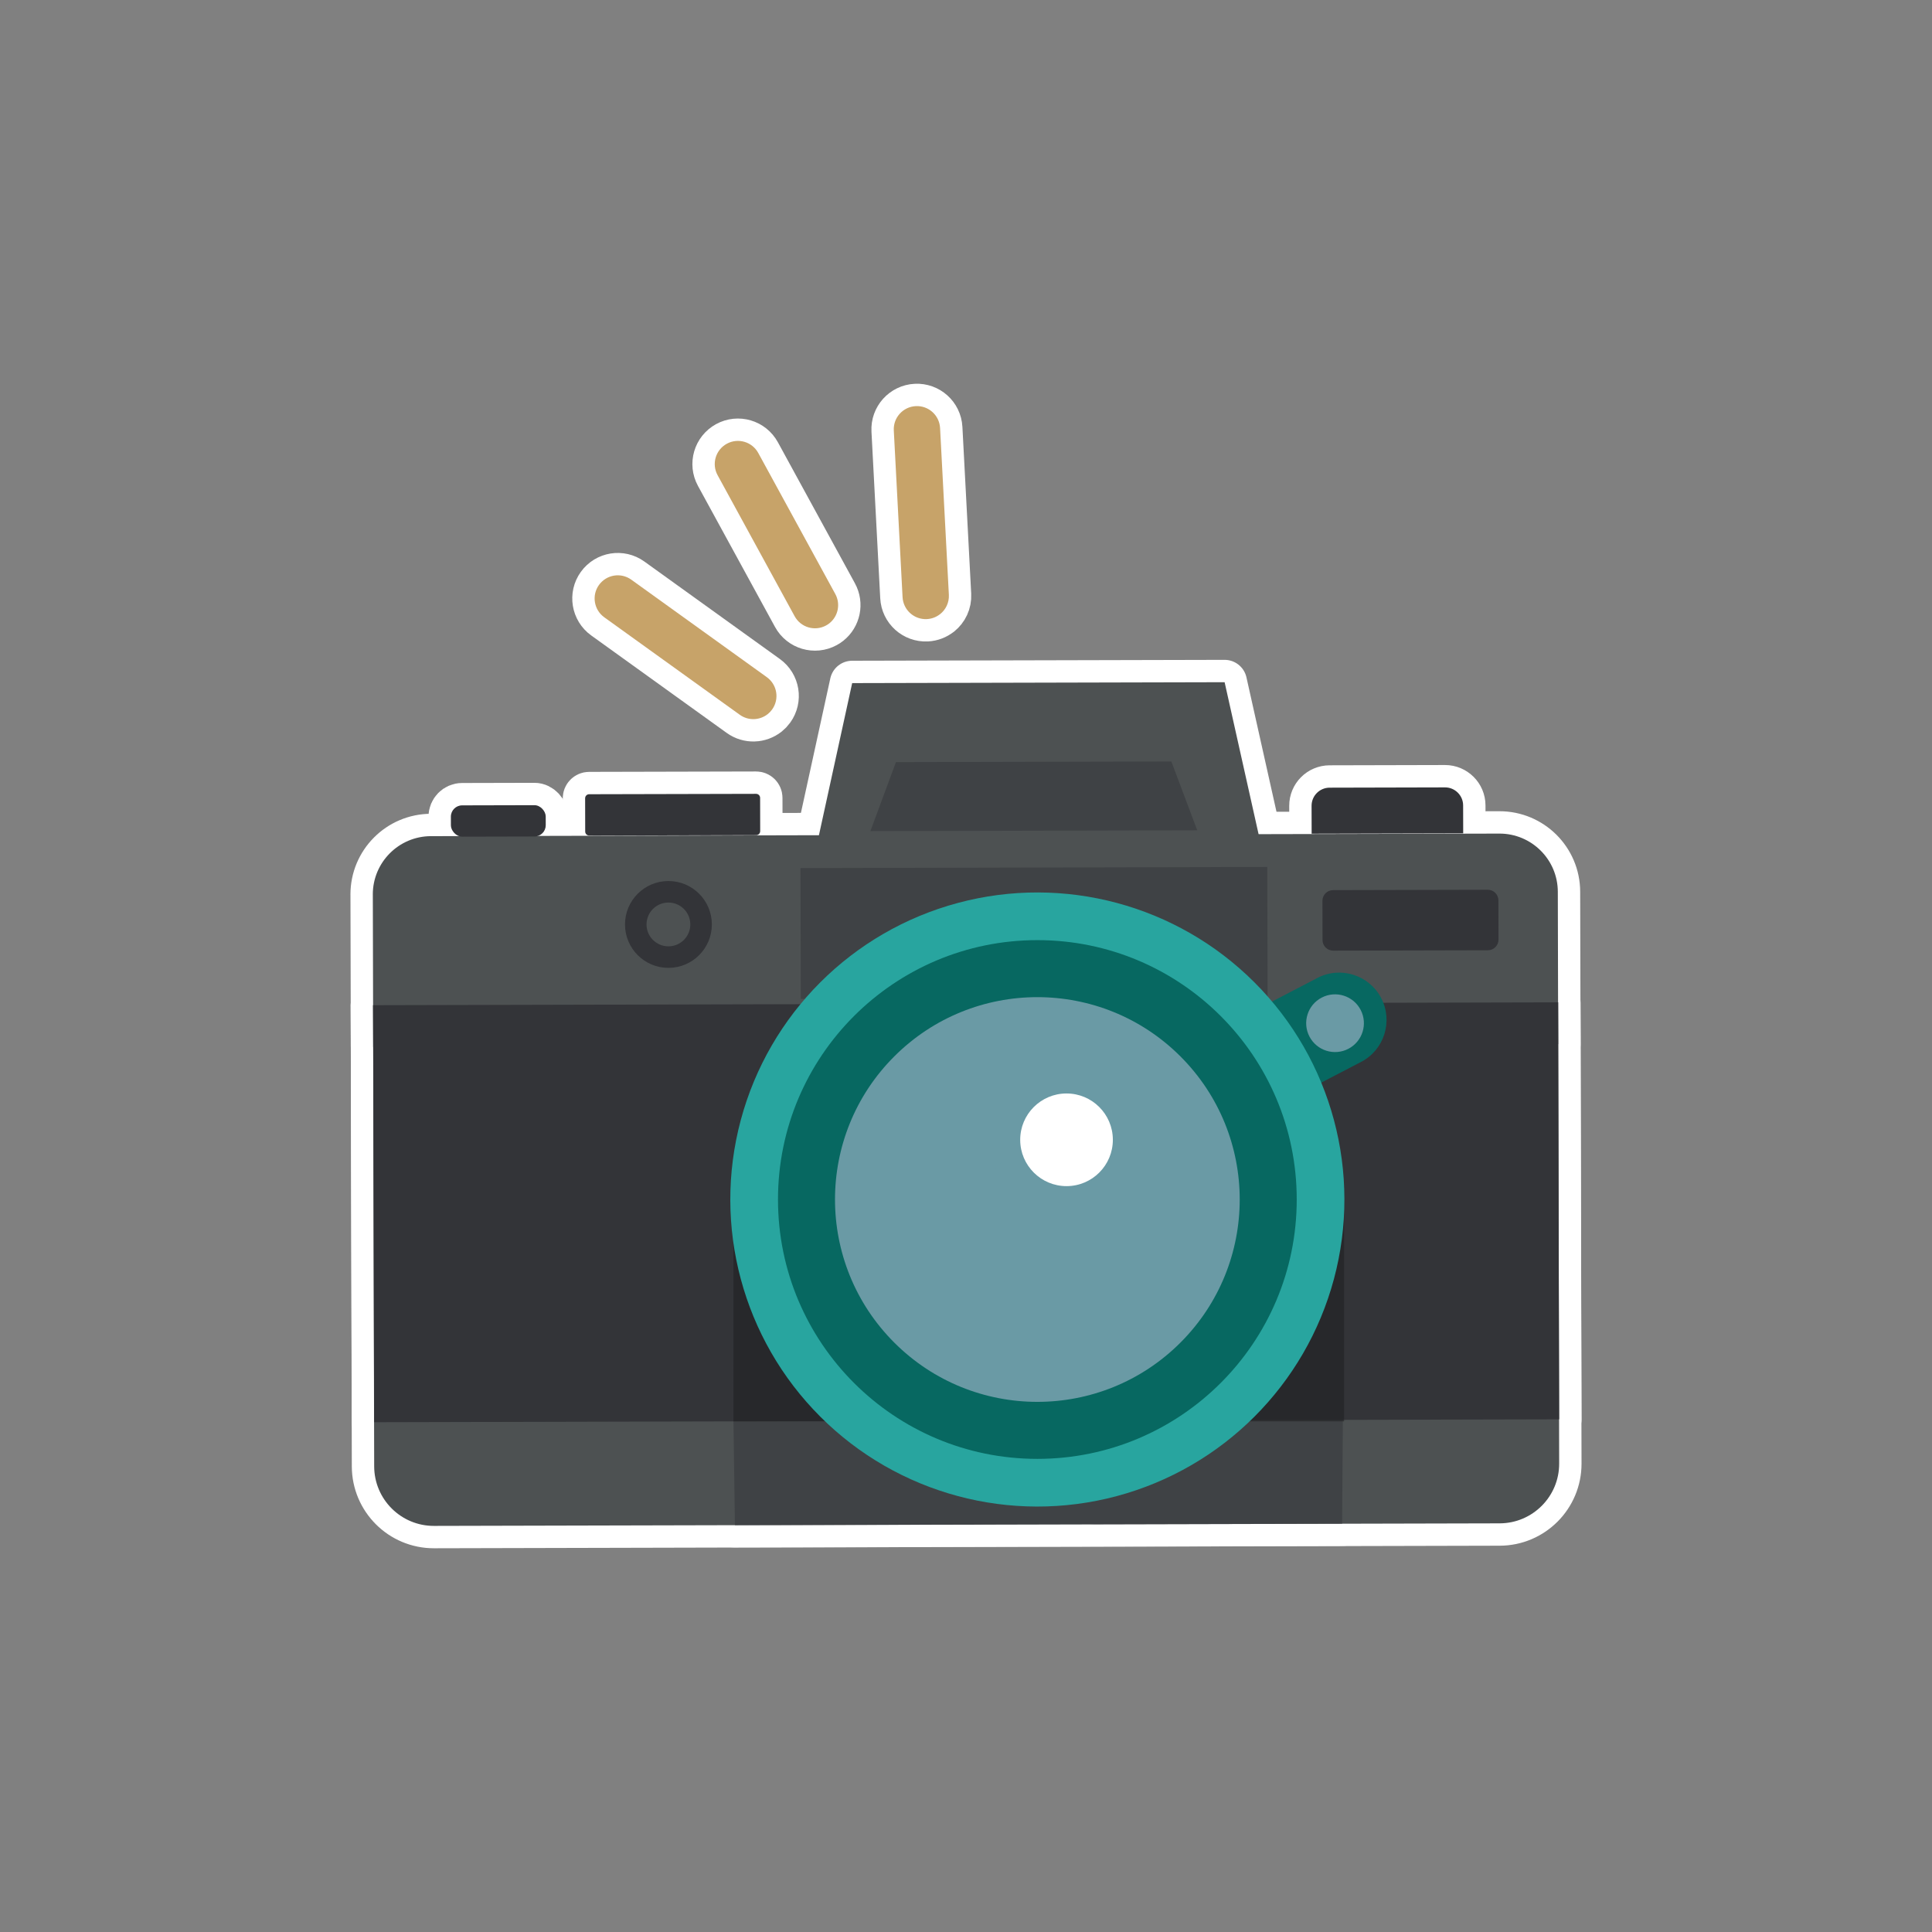<?xml version="1.0" encoding="UTF-8"?>
<svg xmlns="http://www.w3.org/2000/svg" viewBox="0 0 1080 1080">
  <rect x="0" y="0" width="1080" height="1080" fill="#808080" stroke="none"/>
  <defs>
    <style>
      .cls-1, .cls-2 {
        fill: #fff;
      }

      .cls-3 {
        isolation: isolate;
      }

      .cls-4, .cls-5, .cls-6, .cls-7 {
        fill: #333438;
      }

      .cls-4, .cls-5, .cls-8, .cls-9 {
        opacity: .5;
      }

      .cls-10, .cls-11 {
        fill: #c7a369;
      }

      .cls-12, .cls-5, .cls-13, .cls-14, .cls-6, .cls-15, .cls-2, .cls-9, .cls-11 {
        stroke: #fff;
        stroke-linecap: round;
        stroke-linejoin: round;
        stroke-width: 25px;
      }

      .cls-12, .cls-16 {
        fill: #28a59f;
      }

      .cls-13, .cls-17 {
        fill: #6a9aa5;
        mix-blend-mode: multiply;
      }

      .cls-18, .cls-15 {
        fill: #4d5152;
      }

      .cls-14, .cls-19 {
        fill: #076861;
      }

      .cls-8, .cls-9 {
        fill: #1c1d1e;
      }
    </style>
  </defs>
  <g class="cls-3">
    <g id="Layer_1" data-name="Layer 1">
      <g>
        <path class="cls-15" d="m208.41,500.09l.2,85.18,662.42-1.59-.2-85.18c-.04-18-14.67-32.56-32.68-32.52l-597.23,1.43c-18,.04-32.56,14.67-32.52,32.68Z"/>
        <path class="cls-15" d="m208.55,561.92l.62,257.79c.04,18.43,15.02,33.33,33.44,33.28l595.7-1.43c18.43-.04,33.33-15.02,33.28-33.44l-.62-257.79-662.42,1.59Z"/>
        <rect class="cls-6" x="208.83" y="561.13" width="662.43" height="233.11" transform="translate(-1.62 1.3) rotate(-.14)"/>
        <polygon class="cls-5" points="751.53 670.12 750.26 851.78 410.82 852.6 408.25 670.94 751.53 670.12"/>
        <rect class="cls-6" x="252.06" y="450.15" width="53.02" height="17.5" rx="6.31" ry="6.31" transform="translate(558.25 917.12) rotate(179.86)"/>
        <polygon class="cls-15" points="704.24 469.36 684.57 381.36 476.37 381.86 457.12 469.95 704.24 469.36"/>
        <polygon class="cls-5" points="669.27 464.15 654.79 425.66 500.84 426.02 486.55 464.59 669.27 464.15"/>
        <rect class="cls-5" x="447.53" y="484.97" width="260.96" height="73.15" transform="translate(-1.25 1.39) rotate(-.14)"/>
        <path class="cls-6" d="m743.26,440.27h64.51c5.58,0,10.11,4.53,10.11,10.11v15.59h-84.72v-15.59c0-5.58,4.53-10.11,10.11-10.11Z" transform="translate(-1.08 1.86) rotate(-.14)"/>
        <path class="cls-6" d="m422.7,466.86l-93.31.22c-1.25,0-2.26-1-2.26-2.25l-.04-18.59c0-1.25,1-2.26,2.25-2.26l93.31-.22c1.25,0,2.26,1,2.26,2.25l.04,18.59c0,1.25-1,2.26-2.25,2.26Z"/>
        <path class="cls-6" d="m397.93,516.72c-.03-13.41-10.93-24.25-24.33-24.22-13.41.03-24.25,10.93-24.22,24.33.03,13.41,10.93,24.25,24.33,24.22,13.41-.03,24.25-10.93,24.22-24.33Z"/>
        <path class="cls-15" d="m385.89,516.74c-.02-6.76-5.51-12.22-12.27-12.21s-12.22,5.51-12.21,12.27,5.51,12.22,12.27,12.21c6.76-.02,12.22-5.51,12.21-12.27Z"/>
        <path class="cls-14" d="m736.43,546.69l-67.6,35.16,24.41,46.94,67.6-35.16c12.96-6.74,18.01-22.72,11.26-35.68h0c-6.74-12.96-22.72-18.01-35.68-11.27Z"/>
        <path class="cls-13" d="m760.61,564.53c-4.11-7.9-13.85-10.98-21.76-6.87-7.9,4.11-10.98,13.85-6.87,21.76,4.11,7.9,13.85,10.98,21.76,6.87,7.9-4.11,10.98-13.85,6.87-21.76Z"/>
        <path class="cls-13" d="m752.66,568.67c-1.83-3.51-6.15-4.88-9.67-3.05-3.51,1.83-4.88,6.15-3.05,9.67,1.83,3.51,6.15,4.88,9.67,3.05,3.51-1.83,4.88-6.16,3.05-9.67Z"/>
        <path class="cls-6" d="m831.66,497.38l-86.48.21c-3.28,0-5.94,2.68-5.93,5.96l.05,21.93c0,3.28,2.68,5.94,5.96,5.93l86.48-.21c3.28,0,5.94-2.68,5.93-5.96l-.05-21.93c0-3.28-2.68-5.94-5.96-5.93Z"/>
        <path class="cls-11" d="m463.67,348.39c-.58.47-1.2.88-1.89,1.25-6.28,3.43-14.14,1.11-17.57-5.16l-43.07-78.85c-3.43-6.27-1.14-14.13,5.16-17.58,6.27-3.42,14.14-1.12,17.57,5.16l43.07,78.85c3.06,5.61,1.55,12.49-3.28,16.34Z"/>
        <path class="cls-11" d="m429.17,399.18c-4.43,3.53-10.82,3.85-15.63.38l-75.75-54.49c-5.81-4.18-7.13-12.28-2.96-18.07,4.21-5.84,12.28-7.13,18.08-2.95l75.75,54.49c5.81,4.18,7.13,12.28,2.95,18.08-.71.99-1.54,1.85-2.44,2.57Z"/>
        <path class="cls-11" d="m525.53,343.28c-2.04,1.63-4.58,2.65-7.38,2.8-7.14.37-13.23-5.11-13.61-12.25l-4.9-93.19c-.38-7.14,5.1-13.23,12.26-13.61,7.15-.38,13.24,5.11,13.61,12.26l4.91,93.18c.23,4.35-1.71,8.3-4.87,10.82Z"/>
        <rect class="cls-9" x="410" y="663.06" width="341.36" height="131.5"/>
        <circle class="cls-12" cx="579.89" cy="670.53" r="171.64" transform="translate(-304.29 606.44) rotate(-45)"/>
        <circle class="cls-14" cx="579.89" cy="670.53" r="144.99"/>
        <circle class="cls-13" cx="579.89" cy="670.53" r="113.12" transform="translate(-304.29 606.44) rotate(-45)"/>
        <path class="cls-13" d="m579.77,621.06c-27.32.07-49.41,22.26-49.35,49.58.07,27.32,22.26,49.41,49.58,49.35,27.32-.07,49.41-22.26,49.35-49.58-.07-27.32-22.26-49.41-49.58-49.35Z"/>
        <path class="cls-13" d="m579.82,641.72c-15.91.04-28.78,12.97-28.74,28.87.04,15.91,12.97,28.78,28.88,28.74,15.91-.04,28.78-12.97,28.74-28.87-.04-15.91-12.97-28.78-28.87-28.74Z"/>
        <path class="cls-2" d="m596.13,611.26c-14.3.03-25.87,11.66-25.83,25.96.03,14.3,11.66,25.87,25.96,25.83,14.3-.03,25.87-11.66,25.83-25.96s-11.66-25.87-25.96-25.83Z"/>
      </g>
      <g>
        <path class="cls-18" d="m208.41,500.09l.2,85.18,662.42-1.59-.2-85.18c-.04-18-14.67-32.56-32.68-32.52l-597.23,1.43c-18,.04-32.56,14.67-32.52,32.68Z"/>
        <path class="cls-18" d="m208.55,561.92l.62,257.79c.04,18.43,15.02,33.33,33.44,33.28l595.7-1.43c18.43-.04,33.33-15.02,33.28-33.44l-.62-257.79-662.42,1.59Z"/>
        <rect class="cls-7" x="208.83" y="561.13" width="662.43" height="233.11" transform="translate(-1.62 1.3) rotate(-.14)"/>
        <polygon class="cls-4" points="751.53 670.12 750.26 851.78 410.82 852.6 408.25 670.94 751.53 670.12"/>
        <rect class="cls-7" x="252.06" y="450.15" width="53.02" height="17.5" rx="6.31" ry="6.31" transform="translate(558.25 917.12) rotate(179.86)"/>
        <polygon class="cls-18" points="704.24 469.36 684.57 381.36 476.37 381.86 457.12 469.95 704.24 469.36"/>
        <polygon class="cls-4" points="669.27 464.15 654.79 425.66 500.84 426.02 486.55 464.59 669.27 464.15"/>
        <rect class="cls-4" x="447.53" y="484.97" width="260.96" height="73.15" transform="translate(-1.25 1.39) rotate(-.14)"/>
        <path class="cls-7" d="m743.26,440.27h64.51c5.58,0,10.11,4.53,10.11,10.11v15.59h-84.72v-15.59c0-5.58,4.53-10.11,10.11-10.11Z" transform="translate(-1.08 1.86) rotate(-.14)"/>
        <path class="cls-7" d="m422.7,466.86l-93.31.22c-1.25,0-2.26-1-2.26-2.25l-.04-18.59c0-1.25,1-2.26,2.25-2.26l93.31-.22c1.25,0,2.26,1,2.26,2.25l.04,18.59c0,1.25-1,2.26-2.25,2.26Z"/>
        <path class="cls-7" d="m397.93,516.72c-.03-13.41-10.93-24.25-24.33-24.22-13.41.03-24.25,10.93-24.22,24.33.03,13.41,10.93,24.25,24.33,24.22,13.41-.03,24.25-10.93,24.22-24.33Z"/>
        <path class="cls-18" d="m385.89,516.74c-.02-6.76-5.51-12.22-12.27-12.21s-12.22,5.51-12.21,12.27,5.51,12.22,12.27,12.21c6.76-.02,12.22-5.51,12.21-12.27Z"/>
        <path class="cls-19" d="m736.43,546.69l-67.6,35.16,24.41,46.94,67.6-35.16c12.96-6.74,18.01-22.72,11.26-35.68h0c-6.74-12.96-22.72-18.01-35.68-11.27Z"/>
        <path class="cls-17" d="m760.61,564.53c-4.11-7.9-13.85-10.98-21.76-6.87-7.9,4.11-10.98,13.85-6.87,21.76,4.11,7.9,13.85,10.98,21.76,6.87,7.9-4.11,10.98-13.85,6.87-21.76Z"/>
        <path class="cls-17" d="m752.66,568.67c-1.83-3.51-6.15-4.88-9.67-3.05-3.51,1.83-4.88,6.15-3.05,9.67,1.83,3.51,6.15,4.88,9.67,3.05,3.51-1.83,4.88-6.16,3.05-9.67Z"/>
        <path class="cls-7" d="m831.66,497.38l-86.48.21c-3.28,0-5.94,2.68-5.93,5.96l.05,21.93c0,3.28,2.68,5.94,5.96,5.93l86.48-.21c3.28,0,5.94-2.68,5.93-5.96l-.05-21.93c0-3.28-2.68-5.94-5.96-5.93Z"/>
        <path class="cls-10" d="m463.67,348.39c-.58.47-1.2.88-1.89,1.25-6.28,3.43-14.14,1.11-17.57-5.16l-43.07-78.85c-3.43-6.27-1.14-14.13,5.16-17.58,6.27-3.42,14.14-1.12,17.57,5.16l43.07,78.85c3.06,5.61,1.55,12.49-3.28,16.34Z"/>
        <path class="cls-10" d="m429.17,399.18c-4.43,3.53-10.82,3.85-15.63.38l-75.75-54.49c-5.81-4.18-7.13-12.28-2.96-18.07,4.21-5.84,12.28-7.13,18.08-2.95l75.75,54.49c5.81,4.18,7.13,12.28,2.95,18.08-.71.99-1.54,1.85-2.44,2.57Z"/>
        <path class="cls-10" d="m525.53,343.28c-2.04,1.63-4.58,2.65-7.38,2.8-7.14.37-13.23-5.11-13.61-12.25l-4.9-93.19c-.38-7.14,5.1-13.23,12.26-13.61,7.15-.38,13.24,5.11,13.61,12.26l4.91,93.18c.23,4.35-1.71,8.3-4.87,10.82Z"/>
        <rect class="cls-8" x="410" y="663.06" width="341.36" height="131.5"/>
        <circle class="cls-16" cx="579.89" cy="670.53" r="171.64" transform="translate(-304.29 606.44) rotate(-45)"/>
        <circle class="cls-19" cx="579.89" cy="670.53" r="144.99"/>
        <circle class="cls-17" cx="579.89" cy="670.53" r="113.12" transform="translate(-304.29 606.44) rotate(-45)"/>
        <path class="cls-17" d="m579.77,621.06c-27.32.07-49.41,22.26-49.35,49.58.07,27.32,22.26,49.41,49.58,49.35,27.32-.07,49.41-22.26,49.35-49.58-.07-27.32-22.26-49.41-49.58-49.35Z"/>
        <path class="cls-17" d="m579.82,641.72c-15.91.04-28.78,12.97-28.74,28.87.04,15.91,12.97,28.78,28.88,28.74,15.91-.04,28.78-12.97,28.74-28.87-.04-15.91-12.97-28.78-28.87-28.74Z"/>
        <path class="cls-1" d="m596.13,611.26c-14.3.03-25.87,11.66-25.83,25.96.03,14.3,11.66,25.87,25.96,25.83,14.3-.03,25.87-11.66,25.83-25.96s-11.66-25.87-25.96-25.83Z"/>
      </g>
    </g>
  </g>
</svg>